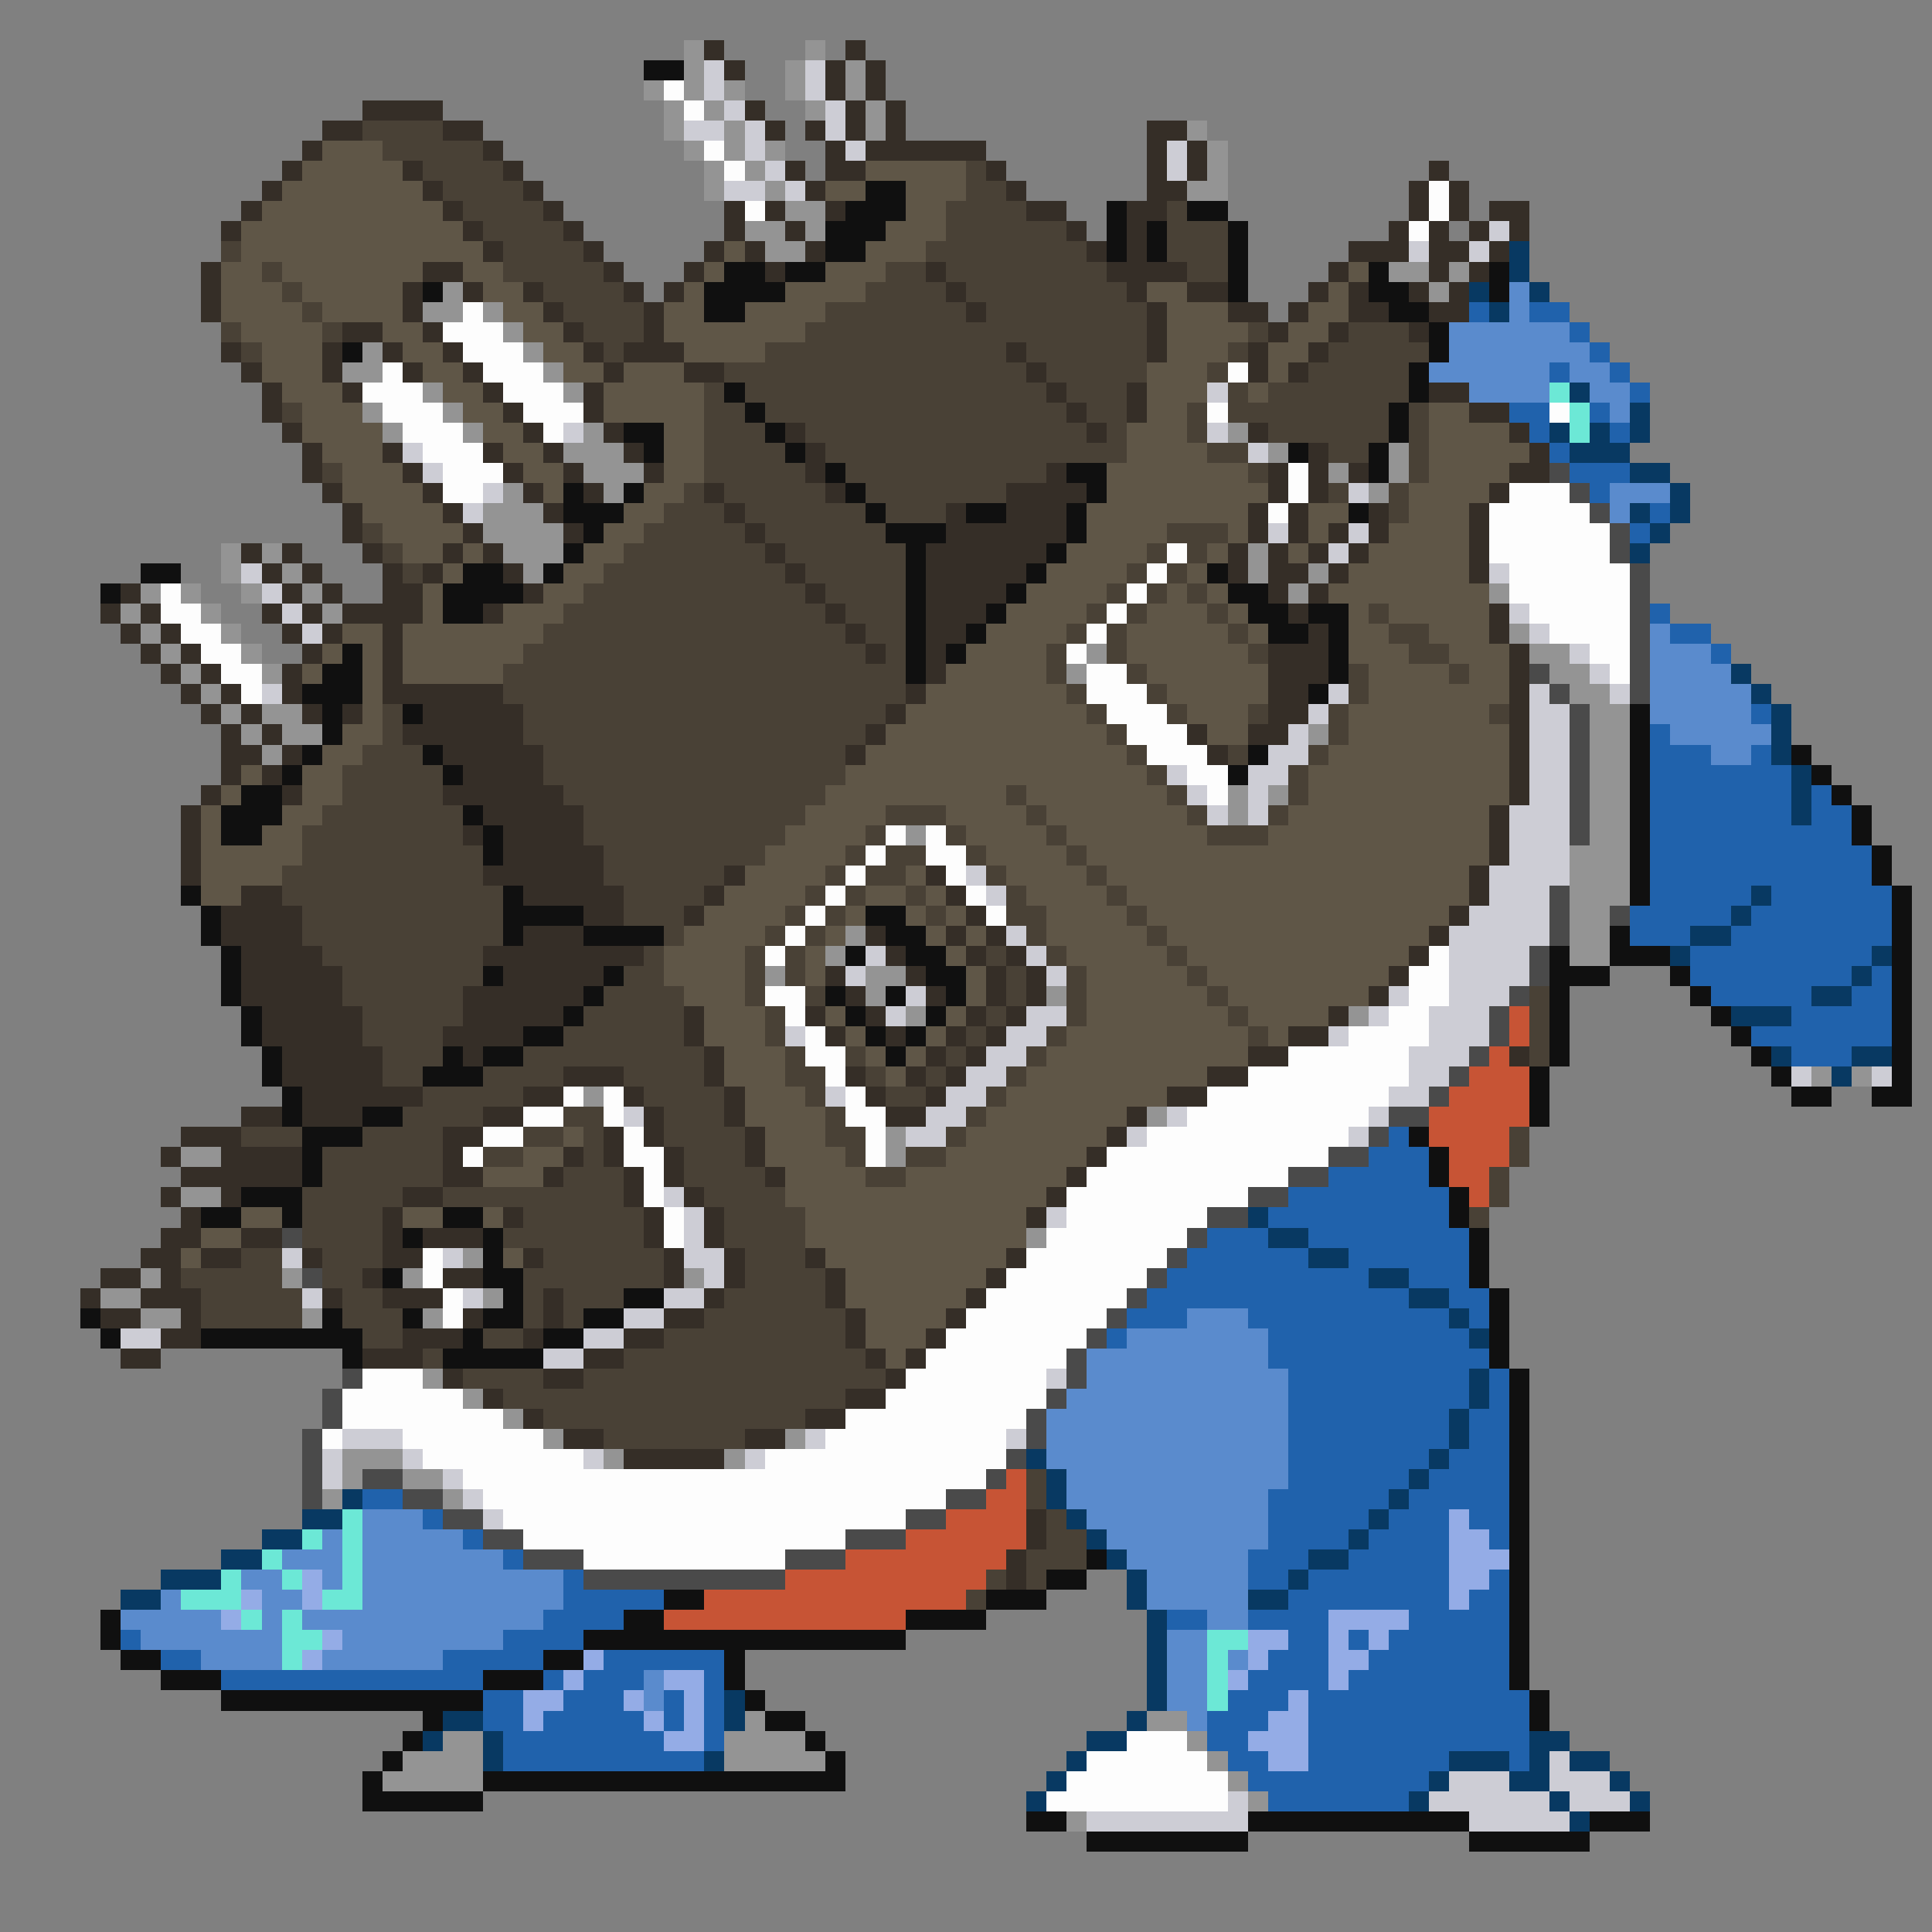 <svg xmlns="http://www.w3.org/2000/svg" viewBox="0 -0.5 96 96" shape-rendering="crispEdges">
<rect x="0" y="-0.5" width="96" height="96" fill="#808080" stroke="none"/>
<path stroke="#949494" d="M34 2h1M40 2h1M34 3h1M39 3h1M42 3h1M32 4h1M34 4h1M36 4h1M39 4h1M42 4h1M33 5h1M35 5h1M40 5h1M43 5h1M33 6h1M36 6h1M43 6h1M59 6h1M34 7h1M36 7h1M38 7h1M60 7h1M35 8h1M37 8h1M60 8h1M35 9h1M38 9h1M59 9h2M39 10h2M37 11h2M40 11h1M38 12h2M69 13h2M72 13h1M22 14h1M71 14h1M21 15h2M24 15h1M25 16h1M18 17h1M26 17h1M17 18h2M27 18h1M21 19h1M28 19h1M18 20h1M22 20h1M19 21h1M23 21h1M29 21h1M61 21h1M28 22h3M63 22h1M69 22h1M29 23h3M66 23h1M69 23h1M25 24h1M30 24h1M68 24h1M24 25h3M24 26h4M11 27h1M13 27h1M25 27h3M62 27h1M11 28h1M14 28h1M26 28h1M62 28h1M65 28h1M7 29h1M9 29h1M12 29h1M15 29h1M64 29h1M74 29h1M6 30h1M10 30h1M16 30h1M7 31h1M11 31h1M75 31h1M8 32h1M12 32h1M54 32h1M76 32h2M9 33h1M13 33h1M53 33h1M77 33h2M10 34h1M78 34h2M11 35h1M13 35h2M79 35h2M12 36h1M14 36h2M65 36h1M79 36h2M13 37h1M79 37h2M79 38h2M61 39h1M63 39h1M79 39h2M61 40h1M79 40h2M45 41h1M79 41h2M78 42h3M78 43h3M78 44h3M78 45h2M42 46h1M78 46h2M41 47h1M78 47h2M38 48h1M43 48h2M43 49h1M52 49h1M45 50h1M67 50h1M90 53h1M92 53h1M29 54h1M57 55h1M44 56h1M9 57h2M44 57h1M9 59h2M51 61h1M23 62h1M7 63h1M14 63h1M20 63h1M34 63h1M5 64h2M24 64h1M7 65h2M15 65h1M21 65h1M21 68h1M23 69h1M25 70h1M27 71h1M39 71h1M17 72h3M30 72h1M36 72h1M17 73h1M20 73h2M16 74h1M22 74h1M37 85h1M57 85h2M22 86h2M36 86h4M59 86h1M20 87h4M36 87h5M60 87h1M19 88h5M61 88h1M62 89h1M53 90h1" />
<path stroke="#352e27" d="M35 2h1M42 2h1M36 3h1M41 3h1M43 3h1M41 4h1M43 4h1M18 5h4M37 5h1M42 5h1M44 5h1M16 6h2M22 6h2M38 6h1M40 6h1M42 6h1M44 6h1M57 6h2M15 7h1M24 7h1M41 7h1M43 7h6M57 7h1M59 7h1M14 8h1M20 8h1M25 8h1M39 8h1M41 8h2M49 8h1M57 8h1M59 8h1M71 8h1M13 9h1M21 9h1M26 9h1M40 9h1M50 9h1M57 9h2M70 9h1M72 9h1M12 10h1M22 10h1M27 10h1M36 10h1M38 10h1M41 10h1M51 10h2M56 10h2M70 10h1M72 10h1M74 10h2M11 11h1M23 11h1M28 11h1M36 11h1M39 11h1M53 11h1M56 11h1M69 11h1M71 11h1M73 11h1M75 11h1M24 12h1M29 12h1M35 12h1M37 12h1M40 12h1M54 12h1M56 12h1M67 12h3M71 12h2M74 12h1M10 13h1M21 13h2M30 13h1M34 13h1M38 13h1M46 13h1M55 13h4M66 13h1M71 13h1M73 13h1M10 14h1M20 14h1M23 14h1M26 14h1M31 14h1M33 14h1M47 14h1M56 14h1M59 14h2M65 14h1M67 14h1M70 14h1M72 14h1M10 15h1M20 15h1M27 15h1M32 15h1M48 15h1M57 15h1M61 15h2M64 15h1M67 15h2M71 15h2M17 16h2M21 16h1M28 16h1M32 16h1M57 16h1M63 16h1M66 16h1M70 16h1M11 17h1M16 17h1M19 17h1M22 17h1M29 17h1M31 17h3M50 17h1M57 17h1M62 17h1M65 17h1M12 18h1M16 18h1M20 18h1M23 18h1M30 18h1M34 18h2M51 18h1M62 18h1M64 18h1M13 19h1M17 19h1M24 19h1M29 19h1M52 19h1M56 19h1M71 19h2M13 20h1M25 20h1M29 20h1M53 20h1M56 20h1M73 20h2M14 21h1M26 21h1M30 21h1M39 21h1M54 21h1M62 21h1M75 21h1M15 22h1M19 22h1M24 22h1M27 22h1M31 22h1M40 22h1M65 22h1M76 22h1M15 23h1M20 23h1M25 23h1M28 23h1M32 23h1M40 23h1M52 23h1M63 23h1M65 23h1M67 23h1M75 23h2M16 24h1M21 24h1M26 24h1M29 24h1M35 24h1M41 24h1M50 24h4M63 24h1M65 24h1M74 24h1M17 25h1M22 25h1M27 25h1M36 25h1M47 25h1M50 25h3M62 25h1M64 25h1M68 25h1M73 25h1M17 26h1M23 26h1M28 26h1M37 26h1M47 26h6M62 26h1M64 26h1M66 26h1M68 26h1M73 26h1M12 27h1M14 27h1M18 27h1M22 27h1M24 27h1M38 27h1M46 27h6M61 27h1M63 27h1M65 27h1M67 27h1M73 27h1M13 28h1M15 28h1M19 28h1M21 28h1M25 28h1M39 28h1M46 28h5M61 28h1M63 28h2M66 28h1M73 28h1M6 29h1M14 29h1M16 29h1M19 29h2M26 29h1M40 29h1M46 29h4M63 29h1M65 29h1M5 30h1M7 30h1M13 30h1M15 30h1M17 30h4M24 30h1M41 30h1M46 30h3M64 30h1M74 30h1M6 31h1M8 31h1M14 31h1M16 31h1M19 31h1M42 31h1M46 31h2M65 31h1M74 31h1M7 32h1M9 32h1M15 32h1M19 32h1M43 32h1M46 32h1M63 32h3M75 32h1M8 33h1M10 33h1M14 33h1M19 33h1M46 33h1M63 33h3M75 33h1M9 34h1M11 34h1M14 34h1M19 34h6M45 34h1M63 34h2M75 34h1M10 35h1M12 35h1M15 35h1M17 35h1M21 35h5M44 35h1M63 35h2M75 35h1M11 36h1M13 36h1M20 36h6M43 36h1M59 36h1M62 36h2M75 36h1M11 37h2M14 37h1M22 37h5M42 37h1M60 37h1M75 37h1M11 38h1M13 38h1M23 38h4M75 38h1M10 39h1M14 39h1M22 39h6M75 39h1M9 40h1M24 40h5M74 40h1M9 41h1M23 41h1M25 41h4M74 41h1M9 42h1M25 42h5M74 42h1M9 43h1M24 43h6M36 43h1M46 43h1M73 43h1M12 44h2M26 44h5M35 44h1M47 44h1M73 44h1M11 45h4M29 45h2M34 45h1M48 45h1M72 45h1M11 46h4M26 46h3M43 46h1M47 46h1M49 46h1M71 46h1M12 47h4M24 47h8M44 47h1M48 47h1M50 47h1M70 47h1M12 48h5M25 48h5M41 48h1M45 48h1M49 48h1M51 48h1M69 48h1M12 49h5M23 49h6M42 49h1M46 49h1M49 49h1M51 49h1M68 49h1M13 50h5M23 50h5M34 50h1M40 50h1M43 50h1M48 50h1M50 50h1M66 50h1M13 51h5M22 51h4M34 51h1M41 51h1M44 51h1M47 51h1M49 51h1M64 51h2M14 52h5M23 52h1M35 52h1M46 52h1M48 52h1M62 52h2M75 52h1M14 53h5M28 53h3M35 53h1M42 53h1M45 53h1M47 53h1M60 53h2M15 54h6M26 54h2M31 54h1M36 54h1M43 54h1M46 54h1M58 54h2M12 55h2M15 55h3M24 55h2M32 55h1M36 55h1M44 55h2M56 55h1M9 56h3M22 56h2M30 56h1M32 56h1M37 56h1M55 56h1M8 57h1M11 57h4M22 57h1M28 57h1M30 57h1M33 57h1M37 57h1M54 57h1M9 58h6M22 58h2M27 58h1M31 58h1M33 58h1M38 58h1M53 58h1M8 59h1M11 59h1M20 59h2M31 59h1M34 59h1M52 59h1M9 60h1M19 60h1M25 60h1M32 60h1M35 60h1M51 60h1M8 61h2M12 61h2M19 61h1M21 61h3M32 61h1M35 61h1M7 62h2M10 62h2M15 62h1M19 62h2M26 62h1M33 62h1M36 62h1M40 62h1M50 62h1M5 63h2M8 63h1M18 63h1M22 63h2M33 63h1M36 63h1M41 63h1M49 63h1M4 64h1M7 64h3M16 64h1M19 64h3M27 64h1M35 64h1M41 64h1M48 64h1M5 65h2M9 65h1M23 65h1M27 65h1M33 65h2M42 65h1M47 65h1M8 66h2M20 66h3M26 66h1M31 66h2M42 66h1M46 66h1M6 67h2M18 67h3M29 67h2M43 67h1M45 67h1M22 68h1M27 68h2M44 68h1M24 69h1M42 69h2M26 70h1M40 70h2M28 71h2M37 71h2M31 72h5M51 75h1M51 76h1M50 77h1M50 78h1" />
<path stroke="#101010" d="M32 3h2M43 9h2M42 10h3M55 10h1M59 10h2M41 11h3M55 11h1M57 11h1M61 11h1M41 12h2M55 12h1M57 12h1M61 12h1M36 13h2M39 13h2M61 13h1M68 13h1M74 13h1M21 14h1M35 14h4M61 14h1M68 14h2M74 14h1M35 15h2M69 15h2M71 16h1M17 17h1M71 17h1M70 18h1M36 19h1M70 19h1M37 20h1M69 20h1M31 21h2M38 21h1M69 21h1M32 22h1M39 22h1M64 22h1M68 22h1M41 23h1M53 23h2M68 23h1M28 24h1M31 24h1M42 24h1M54 24h1M28 25h3M43 25h1M48 25h2M53 25h1M67 25h1M29 26h1M44 26h3M53 26h1M28 27h1M45 27h1M52 27h1M7 28h2M23 28h2M27 28h1M45 28h1M51 28h1M60 28h1M5 29h1M22 29h4M45 29h1M50 29h1M61 29h2M22 30h2M45 30h1M49 30h1M62 30h2M65 30h2M45 31h1M48 31h1M63 31h2M66 31h1M17 32h1M45 32h1M47 32h1M66 32h1M16 33h2M45 33h1M66 33h1M15 34h3M65 34h1M16 35h1M20 35h1M81 35h1M16 36h1M81 36h1M15 37h1M21 37h1M62 37h1M81 37h1M89 37h1M14 38h1M22 38h1M61 38h1M81 38h1M90 38h1M12 39h2M81 39h1M91 39h1M11 40h3M23 40h1M81 40h1M92 40h1M11 41h2M24 41h1M81 41h1M92 41h1M24 42h1M81 42h1M93 42h1M81 43h1M93 43h1M9 44h1M25 44h1M81 44h1M94 44h1M10 45h1M25 45h4M43 45h2M94 45h1M10 46h1M25 46h1M29 46h4M44 46h2M80 46h1M94 46h1M11 47h1M42 47h1M45 47h2M77 47h1M80 47h3M94 47h1M11 48h1M24 48h1M30 48h1M46 48h2M77 48h3M83 48h1M94 48h1M11 49h1M29 49h1M41 49h1M44 49h1M47 49h1M77 49h1M84 49h1M94 49h1M12 50h1M28 50h1M42 50h1M46 50h1M77 50h1M85 50h1M94 50h1M12 51h1M26 51h2M43 51h1M45 51h1M77 51h1M86 51h1M94 51h1M13 52h1M22 52h1M24 52h2M44 52h1M77 52h1M87 52h1M94 52h1M13 53h1M21 53h3M76 53h1M88 53h1M94 53h1M14 54h1M76 54h1M89 54h2M93 54h2M14 55h1M18 55h2M76 55h1M15 56h3M70 56h1M15 57h1M71 57h1M15 58h1M71 58h1M12 59h3M72 59h1M10 60h2M14 60h1M22 60h2M72 60h1M20 61h1M24 61h1M73 61h1M24 62h1M73 62h1M19 63h1M24 63h2M73 63h1M25 64h1M31 64h2M74 64h1M4 65h1M16 65h1M20 65h1M24 65h2M29 65h2M74 65h1M5 66h1M10 66h8M23 66h1M27 66h2M74 66h1M17 67h1M22 67h5M74 67h1M75 68h1M75 69h1M75 70h1M75 71h1M75 72h1M75 73h1M75 74h1M75 75h1M75 76h1M54 77h1M75 77h1M52 78h2M75 78h1M33 79h2M49 79h3M75 79h1M5 80h1M31 80h2M45 80h4M75 80h1M5 81h1M29 81h16M75 81h1M6 82h2M27 82h2M36 82h1M75 82h1M8 83h3M24 83h3M36 83h1M75 83h1M11 84h13M37 84h1M76 84h1M21 85h1M38 85h2M76 85h1M20 86h1M40 86h1M19 87h1M41 87h1M18 88h1M24 88h18M18 89h6M51 90h2M62 90h11M79 90h3M54 91h8M73 91h6" />
<path stroke="#cdcdd5" d="M35 3h1M40 3h1M35 4h1M40 4h1M36 5h1M41 5h1M34 6h2M37 6h1M41 6h1M37 7h1M42 7h1M58 7h1M38 8h1M58 8h1M36 9h2M39 9h1M74 11h1M70 12h1M73 12h1M60 19h1M28 21h1M60 21h1M20 22h1M62 22h1M21 23h1M24 24h1M67 24h1M23 25h1M63 26h1M67 26h1M66 27h1M12 28h1M74 28h1M13 29h1M14 30h1M75 30h1M15 31h1M76 31h1M78 32h1M79 33h1M13 34h1M66 34h1M76 34h1M80 34h1M65 35h1M76 35h2M64 36h1M76 36h2M63 37h2M76 37h2M58 38h1M62 38h2M76 38h2M59 39h1M62 39h1M76 39h2M60 40h1M62 40h1M75 40h3M75 41h3M75 42h3M48 43h1M74 43h4M49 44h1M74 44h3M73 45h4M50 46h1M72 46h5M43 47h1M51 47h1M72 47h4M42 48h1M52 48h1M72 48h4M45 49h1M69 49h1M72 49h3M44 50h1M51 50h2M68 50h1M71 50h3M39 51h1M50 51h2M66 51h1M71 51h3M49 52h2M70 52h3M48 53h2M70 53h2M89 53h1M93 53h1M41 54h1M47 54h2M69 54h2M31 55h1M46 55h2M58 55h1M68 55h1M45 56h2M56 56h1M67 56h1M33 59h1M34 60h1M52 60h1M34 61h1M14 62h1M22 62h1M34 62h2M35 63h1M15 64h1M23 64h1M33 64h2M31 65h2M6 66h2M29 66h2M27 67h2M52 68h1M17 71h3M40 71h1M50 71h1M16 72h1M20 72h1M29 72h1M37 72h1M16 73h1M22 73h1M23 74h1M24 75h1M77 87h1M72 88h3M77 88h3M61 89h1M71 89h6M78 89h3M54 90h8M73 90h5" />
<path stroke="#fdfdfd" d="M33 4h1M34 5h1M35 7h1M36 8h1M71 9h1M37 10h1M71 10h1M70 11h1M23 15h1M22 16h3M23 17h3M19 18h1M24 18h3M61 18h1M18 19h3M25 19h3M19 20h3M26 20h3M60 20h1M77 20h1M20 21h3M27 21h1M21 22h3M22 23h3M64 23h1M22 24h2M64 24h1M75 24h3M63 25h1M74 25h5M74 26h6M58 27h1M74 27h6M57 28h1M75 28h6M8 29h1M56 29h1M75 29h6M8 30h2M55 30h1M76 30h5M9 31h2M54 31h1M77 31h4M10 32h2M53 32h1M79 32h2M11 33h2M54 33h2M80 33h1M12 34h1M54 34h3M55 35h3M56 36h3M57 37h3M59 38h2M60 39h1M44 41h1M46 41h1M43 42h1M46 42h2M42 43h1M47 43h1M41 44h1M48 44h1M40 45h1M49 45h1M39 46h1M38 47h1M71 47h1M70 48h2M38 49h2M70 49h2M39 50h1M69 50h2M40 51h1M67 51h4M40 52h2M64 52h6M41 53h1M62 53h8M28 54h1M30 54h1M42 54h1M60 54h9M26 55h2M30 55h1M42 55h2M59 55h9M24 56h2M31 56h1M43 56h1M57 56h10M23 57h1M31 57h2M43 57h1M55 57h11M32 58h1M54 58h10M32 59h1M53 59h9M33 60h1M53 60h7M33 61h1M52 61h7M21 62h1M51 62h7M21 63h1M50 63h7M22 64h1M49 64h7M22 65h1M48 65h7M47 66h7M46 67h7M18 68h3M45 68h7M17 69h6M44 69h8M17 70h8M42 70h9M16 71h1M20 71h7M41 71h9M21 72h8M38 72h12M23 73h26M24 74h23M25 75h20M26 76h16M29 77h10M56 86h3M54 87h6M53 88h8M52 89h9" />
<path stroke="#494136" d="M18 6h4M19 7h5M21 8h4M48 8h1M22 9h4M48 9h2M23 10h4M47 10h4M58 10h1M24 11h4M47 11h6M58 11h3M11 12h1M25 12h4M46 12h8M58 12h3M13 13h1M25 13h5M44 13h2M47 13h8M59 13h2M14 14h1M27 14h4M43 14h4M48 14h8M15 15h1M28 15h4M41 15h7M49 15h8M11 16h1M16 16h1M29 16h3M40 16h17M62 16h1M67 16h3M12 17h1M30 17h1M38 17h12M51 17h6M61 17h1M66 17h5M36 18h15M52 18h5M60 18h1M65 18h5M35 19h1M37 19h15M53 19h3M61 19h1M63 19h7M14 20h1M35 20h2M38 20h15M54 20h2M59 20h1M61 20h8M70 20h1M35 21h3M40 21h14M55 21h1M59 21h1M63 21h6M70 21h1M35 22h4M41 22h15M60 22h2M66 22h2M70 22h1M16 23h1M35 23h5M42 23h10M62 23h1M70 23h1M34 24h1M36 24h5M43 24h7M66 24h1M69 24h1M33 25h3M37 25h6M44 25h3M69 25h1M18 26h1M32 26h5M38 26h6M58 26h3M19 27h1M31 27h7M39 27h6M57 27h1M59 27h1M20 28h1M30 28h9M40 28h5M56 28h1M58 28h1M29 29h11M41 29h4M55 29h1M57 29h1M59 29h1M28 30h13M42 30h3M54 30h1M56 30h1M60 30h1M68 30h1M27 31h15M43 31h2M53 31h1M55 31h1M61 31h1M69 31h2M26 32h17M44 32h1M52 32h1M55 32h1M62 32h1M70 32h2M25 33h20M52 33h1M56 33h1M67 33h1M72 33h1M25 34h20M53 34h1M57 34h1M67 34h1M19 35h1M26 35h18M54 35h1M58 35h1M62 35h1M66 35h1M74 35h1M19 36h1M26 36h17M55 36h1M66 36h1M18 37h3M27 37h15M56 37h1M61 37h1M65 37h1M17 38h5M27 38h15M57 38h1M64 38h1M17 39h5M28 39h13M50 39h1M58 39h1M64 39h1M16 40h7M29 40h11M44 40h3M51 40h1M59 40h1M63 40h1M15 41h8M29 41h10M43 41h1M47 41h1M52 41h1M60 41h3M15 42h9M30 42h8M42 42h1M44 42h2M48 42h1M53 42h1M14 43h10M30 43h6M41 43h1M43 43h2M49 43h1M54 43h1M14 44h11M31 44h4M40 44h1M42 44h1M45 44h1M50 44h1M55 44h1M15 45h10M31 45h3M39 45h1M41 45h1M46 45h1M50 45h2M56 45h1M15 46h10M33 46h1M38 46h1M40 46h1M51 46h1M57 46h1M16 47h8M32 47h1M37 47h1M39 47h1M49 47h1M52 47h1M58 47h1M17 48h7M31 48h2M37 48h1M39 48h1M50 48h1M53 48h1M59 48h1M17 49h6M30 49h4M37 49h1M40 49h1M50 49h1M53 49h1M60 49h1M76 49h1M18 50h5M29 50h5M38 50h1M49 50h1M53 50h1M61 50h1M76 50h1M18 51h4M28 51h6M38 51h1M48 51h1M52 51h1M62 51h1M76 51h1M19 52h3M26 52h9M39 52h1M42 52h1M47 52h1M51 52h1M76 52h1M19 53h2M24 53h4M31 53h4M39 53h2M43 53h1M46 53h1M50 53h1M21 54h5M32 54h4M40 54h1M44 54h2M49 54h1M20 55h4M28 55h2M33 55h3M41 55h1M48 55h1M12 56h3M18 56h4M26 56h2M29 56h1M33 56h4M41 56h2M47 56h1M75 56h1M16 57h6M24 57h2M29 57h1M34 57h3M42 57h1M45 57h2M75 57h1M16 58h6M28 58h3M34 58h4M43 58h2M74 58h1M15 59h5M22 59h9M35 59h4M74 59h1M15 60h4M26 60h6M36 60h4M73 60h1M15 61h4M25 61h7M36 61h4M12 62h2M16 62h3M27 62h6M37 62h3M9 63h5M16 63h2M26 63h7M37 63h4M10 64h5M17 64h2M26 64h1M28 64h3M36 64h5M10 65h5M17 65h3M26 65h1M28 65h1M35 65h7M18 66h2M24 66h2M33 66h9M21 67h1M31 67h12M23 68h4M29 68h15M25 69h17M27 70h13M30 71h7M51 73h1M51 74h1M52 75h1M52 76h2M51 77h3M49 78h1M51 78h1M48 79h1" />
<path stroke="#5f5647" d="M16 7h3M15 8h5M43 8h5M14 9h7M41 9h2M45 9h3M13 10h9M45 10h2M12 11h11M44 11h3M12 12h12M36 12h1M43 12h3M11 13h2M14 13h7M23 13h2M35 13h1M41 13h3M67 13h1M11 14h3M15 14h5M24 14h2M34 14h1M39 14h4M57 14h2M66 14h1M11 15h4M16 15h4M25 15h2M33 15h2M37 15h4M58 15h3M65 15h2M12 16h4M19 16h2M26 16h2M33 16h7M58 16h4M64 16h2M13 17h3M20 17h2M27 17h2M34 17h4M58 17h3M63 17h2M13 18h3M21 18h2M28 18h2M31 18h3M57 18h3M63 18h1M14 19h3M22 19h2M30 19h5M57 19h3M62 19h1M15 20h3M23 20h2M30 20h5M57 20h2M71 20h2M15 21h4M24 21h2M33 21h2M56 21h3M71 21h4M16 22h3M25 22h2M33 22h2M56 22h4M71 22h5M17 23h3M26 23h2M33 23h2M55 23h7M71 23h4M17 24h4M27 24h1M32 24h2M55 24h8M70 24h4M18 25h4M31 25h2M54 25h8M65 25h2M70 25h3M19 26h4M30 26h2M54 26h4M61 26h1M65 26h1M69 26h4M20 27h2M23 27h1M29 27h2M53 27h4M60 27h1M64 27h1M68 27h5M22 28h1M28 28h2M52 28h4M59 28h1M67 28h6M21 29h1M27 29h2M51 29h4M58 29h1M60 29h1M66 29h8M21 30h1M25 30h3M50 30h4M57 30h3M61 30h1M67 30h1M69 30h5M17 31h2M20 31h7M49 31h4M56 31h5M62 31h1M67 31h2M71 31h3M16 32h1M18 32h1M20 32h6M48 32h4M56 32h6M67 32h3M72 32h3M15 33h1M18 33h1M20 33h5M47 33h5M57 33h6M68 33h4M73 33h2M18 34h1M46 34h7M58 34h5M68 34h7M18 35h1M45 35h9M59 35h3M67 35h7M17 36h2M44 36h11M60 36h2M67 36h8M16 37h2M43 37h13M66 37h9M12 38h1M15 38h2M42 38h15M65 38h10M11 39h1M15 39h2M41 39h9M51 39h7M65 39h10M10 40h1M14 40h2M40 40h4M47 40h4M52 40h7M64 40h10M10 41h1M13 41h2M39 41h4M48 41h4M53 41h7M63 41h11M10 42h5M38 42h4M49 42h4M54 42h20M10 43h4M37 43h4M45 43h1M50 43h4M55 43h18M10 44h2M36 44h4M43 44h2M46 44h1M51 44h4M56 44h17M35 45h4M42 45h1M45 45h1M47 45h1M52 45h4M57 45h15M34 46h4M41 46h1M46 46h1M48 46h1M52 46h5M58 46h13M33 47h4M40 47h1M47 47h1M53 47h5M59 47h11M33 48h4M40 48h1M48 48h1M54 48h5M60 48h9M34 49h3M48 49h1M54 49h6M61 49h7M35 50h3M41 50h1M47 50h1M54 50h7M62 50h4M35 51h3M42 51h1M46 51h1M53 51h9M63 51h1M36 52h3M43 52h1M45 52h1M52 52h10M36 53h3M44 53h1M51 53h9M37 54h3M50 54h8M37 55h4M49 55h7M28 56h1M38 56h3M48 56h7M26 57h2M38 57h4M47 57h7M24 58h3M39 58h4M45 58h8M39 59h13M12 60h2M20 60h2M24 60h1M40 60h11M10 61h2M40 61h11M9 62h1M25 62h1M41 62h9M42 63h7M42 64h6M43 65h4M43 66h3M44 67h1" />
<path stroke="#083962" d="M75 12h1M75 13h1M73 14h1M76 14h1M74 15h1M78 19h1M81 20h1M77 21h1M79 21h1M81 21h1M78 22h3M81 23h2M83 24h1M81 25h1M83 25h1M82 26h1M81 27h1M86 33h1M87 34h1M88 35h1M88 36h1M88 37h1M89 38h1M89 39h1M89 40h1M87 44h1M86 45h1M84 46h2M83 47h1M93 47h1M92 48h1M90 49h2M86 50h3M88 52h1M92 52h2M91 53h1M62 60h1M63 61h2M65 62h2M68 63h2M70 64h2M72 65h1M73 66h1M73 68h1M73 69h1M72 70h1M72 71h1M51 72h1M71 72h1M52 73h1M70 73h1M17 74h1M52 74h1M69 74h1M15 75h2M53 75h1M68 75h1M13 76h2M54 76h1M67 76h1M11 77h2M55 77h1M65 77h2M8 78h3M56 78h1M64 78h1M6 79h2M56 79h1M62 79h2M57 80h1M57 81h1M57 82h1M57 83h1M36 84h1M57 84h1M22 85h2M36 85h1M56 85h1M21 86h1M24 86h1M54 86h2M76 86h2M24 87h1M35 87h1M53 87h1M72 87h3M76 87h1M78 87h2M52 88h1M71 88h1M75 88h2M80 88h1M51 89h1M70 89h1M77 89h1M81 89h1M78 90h1" />
<path stroke="#5a8bcd" d="M75 14h1M75 15h1M72 16h6M72 17h7M71 18h6M78 18h2M73 19h4M79 19h2M80 20h1M80 24h3M80 25h1M82 31h1M82 32h3M82 33h4M82 34h5M82 35h5M83 36h5M85 37h2M59 65h3M56 66h7M54 67h9M54 68h10M53 69h11M52 70h12M52 71h12M52 72h12M53 73h11M53 74h10M18 75h3M54 75h9M16 76h1M18 76h5M55 76h8M14 77h3M18 77h7M56 77h6M12 78h2M16 78h1M18 78h10M57 78h5M8 79h1M13 79h2M18 79h10M57 79h5M6 80h5M13 80h1M15 80h12M60 80h2M7 81h7M17 81h8M58 81h2M10 82h4M16 82h6M58 82h2M61 82h1M32 83h1M58 83h2M32 84h1M58 84h2M59 85h1" />
<path stroke="#2062ac" d="M73 15h1M76 15h2M78 16h1M79 17h1M77 18h1M80 18h1M81 19h1M75 20h2M79 20h1M76 21h1M80 21h1M77 22h1M78 23h3M79 24h1M82 25h1M81 26h1M82 30h1M83 31h2M85 32h1M87 35h1M82 36h1M82 37h3M87 37h1M82 38h7M82 39h7M90 39h1M82 40h7M90 40h2M82 41h10M82 42h11M82 43h11M82 44h5M88 44h6M81 45h5M87 45h7M81 46h3M86 46h8M84 47h9M84 48h8M93 48h1M85 49h5M92 49h2M89 50h5M87 51h7M89 52h3M69 56h1M68 57h3M66 58h5M64 59h8M63 60h9M60 61h3M65 61h8M59 62h6M67 62h6M58 63h10M70 63h3M57 64h13M72 64h2M56 65h3M62 65h10M73 65h1M55 66h1M63 66h10M63 67h11M64 68h9M74 68h1M64 69h9M74 69h1M64 70h8M73 70h2M64 71h8M73 71h2M64 72h7M72 72h3M64 73h6M71 73h4M18 74h2M63 74h6M70 74h5M21 75h1M63 75h5M69 75h3M73 75h2M23 76h1M63 76h4M68 76h4M74 76h1M25 77h1M62 77h3M67 77h5M28 78h1M62 78h2M65 78h7M74 78h1M28 79h5M64 79h8M73 79h2M27 80h4M58 80h2M62 80h4M70 80h5M6 81h1M25 81h4M64 81h2M67 81h1M69 81h6M8 82h2M22 82h5M30 82h6M63 82h3M68 82h7M11 83h13M27 83h1M29 83h3M35 83h1M62 83h4M67 83h8M24 84h2M28 84h3M33 84h1M35 84h1M61 84h3M65 84h11M24 85h2M27 85h5M33 85h1M35 85h1M60 85h3M65 85h11M25 86h8M35 86h1M60 86h2M65 86h11M25 87h10M61 87h2M65 87h7M75 87h1M62 88h9M63 89h7" />
<path stroke="#6ce8d6" d="M77 19h1M78 20h1M78 21h1M17 75h1M15 76h1M17 76h1M13 77h1M17 77h1M11 78h1M14 78h1M17 78h1M9 79h3M16 79h2M12 80h1M14 80h1M14 81h2M60 81h2M14 82h1M60 82h1M60 83h1M60 84h1" />
<path stroke="#4a4a4a" d="M77 23h1M78 24h1M79 25h1M80 26h1M80 27h1M81 28h1M81 29h1M81 30h1M81 31h1M81 32h1M76 33h1M81 33h1M77 34h1M81 34h1M78 35h1M78 36h1M78 37h1M78 38h1M78 39h1M78 40h1M78 41h1M77 44h1M77 45h1M80 45h1M77 46h1M76 47h1M76 48h1M75 49h1M74 50h1M74 51h1M73 52h1M72 53h1M71 54h1M69 55h2M68 56h1M66 57h2M64 58h2M62 59h2M60 60h2M14 61h1M59 61h1M58 62h1M15 63h1M57 63h1M56 64h1M55 65h1M54 66h1M53 67h1M17 68h1M53 68h1M16 69h1M52 69h1M16 70h1M51 70h1M15 71h1M51 71h1M15 72h1M50 72h1M15 73h1M18 73h2M49 73h1M15 74h1M20 74h2M47 74h2M22 75h2M45 75h2M24 76h2M42 76h3M26 77h3M39 77h3M29 78h10" />
<path stroke="#c75435" d="M75 50h1M75 51h1M74 52h1M73 53h3M72 54h4M71 55h5M71 56h4M72 57h3M72 58h2M73 59h1M50 73h1M49 74h2M47 75h4M45 76h6M42 77h8M39 78h10M35 79h13M33 80h12" />
<path stroke="#94ace6" d="M72 75h1M72 76h2M72 77h3M15 78h1M72 78h2M12 79h1M15 79h1M72 79h1M11 80h1M66 80h4M16 81h1M62 81h2M66 81h1M68 81h1M15 82h1M29 82h1M62 82h1M66 82h2M28 83h1M33 83h2M61 83h1M66 83h1M26 84h2M31 84h1M34 84h1M64 84h1M26 85h1M32 85h1M34 85h1M63 85h2M33 86h2M62 86h3M63 87h2" />
</svg>